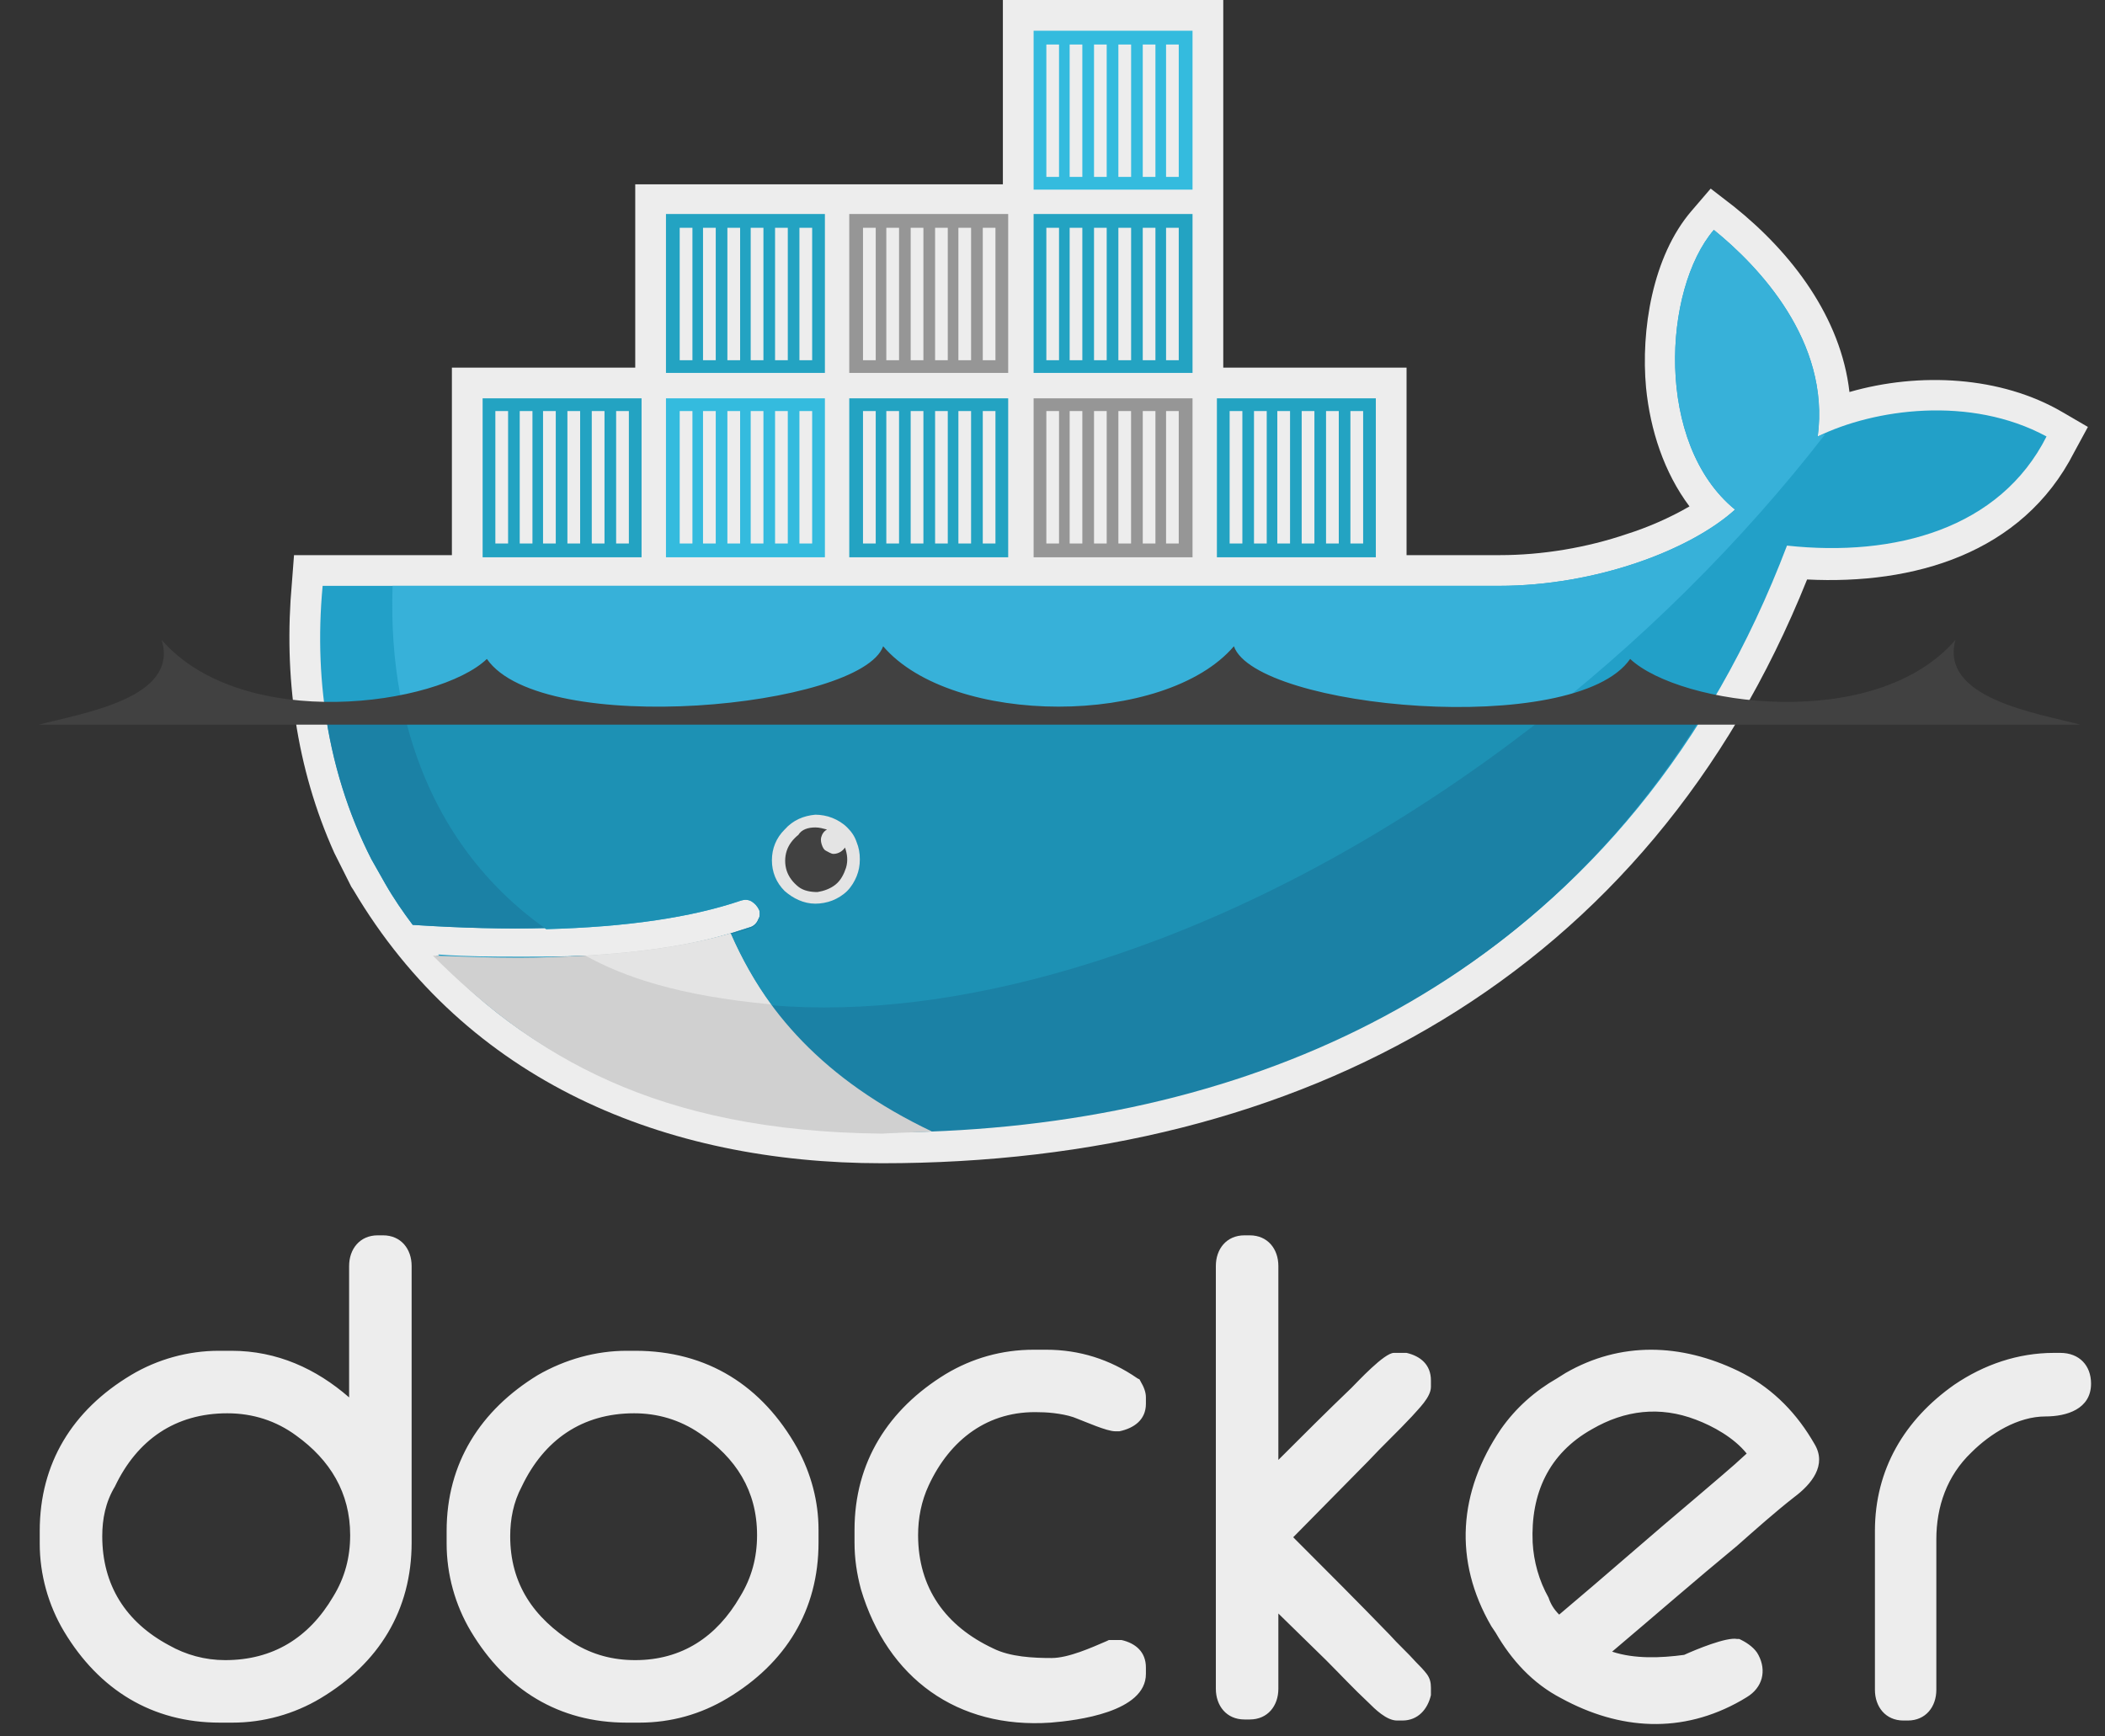 <svg width="40" height="33" viewBox="0 0 40 33" fill="none" xmlns="http://www.w3.org/2000/svg">
<rect x="0" y="0" width="40" height="33" fill="#333333" stroke="none"/>
<path fill-rule="evenodd" clip-rule="evenodd" d="M6.634 26.557V24.06C6.634 23.738 6.836 23.477 7.178 23.477H7.279C7.621 23.477 7.822 23.738 7.822 24.06V29.315C7.822 30.604 7.198 31.611 6.091 32.275C5.587 32.577 5.003 32.738 4.42 32.738H4.178C2.889 32.738 1.883 32.114 1.218 31.007C0.916 30.503 0.755 29.919 0.755 29.336V29.094C0.755 27.805 1.379 26.799 2.487 26.134C2.99 25.832 3.574 25.671 4.158 25.671H4.399C5.265 25.671 6.01 26.013 6.634 26.557ZM1.943 29.195C1.943 30.121 2.386 30.826 3.212 31.268C3.534 31.45 3.896 31.55 4.279 31.55C5.185 31.55 5.869 31.128 6.332 30.342C6.554 29.98 6.654 29.597 6.654 29.174C6.654 28.369 6.272 27.745 5.628 27.282C5.245 27 4.802 26.859 4.319 26.859C3.332 26.859 2.607 27.362 2.185 28.248C2.003 28.55 1.943 28.872 1.943 29.195ZM11.909 25.671H12.071C13.44 25.671 14.487 26.336 15.151 27.523C15.413 28.007 15.554 28.53 15.554 29.074V29.315C15.554 30.604 14.93 31.611 13.822 32.275C13.319 32.577 12.755 32.738 12.151 32.738H11.909C10.621 32.738 9.614 32.114 8.95 31.007C8.648 30.503 8.487 29.919 8.487 29.336V29.094C8.487 27.805 9.131 26.799 10.218 26.134C10.742 25.832 11.326 25.671 11.909 25.671ZM9.695 29.195C9.695 30.101 10.138 30.745 10.903 31.228C11.265 31.45 11.648 31.55 12.071 31.55C12.957 31.55 13.621 31.107 14.064 30.342C14.285 29.98 14.386 29.597 14.386 29.174C14.386 28.329 13.983 27.705 13.299 27.242C12.916 26.98 12.493 26.859 12.05 26.859C11.064 26.859 10.339 27.362 9.916 28.248C9.755 28.55 9.695 28.872 9.695 29.195ZM20.466 26.96C20.285 26.879 19.963 26.839 19.762 26.839C18.775 26.799 18.05 27.362 17.648 28.228C17.507 28.53 17.446 28.852 17.446 29.174C17.446 30.181 17.97 30.906 18.876 31.329C19.198 31.49 19.641 31.51 19.983 31.51C20.305 31.51 20.748 31.309 21.03 31.188L21.071 31.168H21.292H21.312C21.574 31.228 21.775 31.389 21.775 31.691V31.812C21.775 32.537 20.466 32.698 19.963 32.738C18.191 32.859 16.863 31.893 16.359 30.201C16.279 29.899 16.238 29.617 16.238 29.315V29.074C16.238 27.785 16.883 26.779 17.97 26.114C18.473 25.812 19.037 25.651 19.641 25.651H19.883C20.507 25.651 21.091 25.832 21.614 26.195L21.654 26.215L21.675 26.255C21.735 26.356 21.775 26.456 21.775 26.557V26.678C21.775 26.98 21.554 27.141 21.272 27.201H21.252H21.191C21.03 27.201 20.628 27.02 20.466 26.96ZM24.292 27.745C24.755 27.282 25.218 26.819 25.681 26.376C25.802 26.255 26.305 25.711 26.487 25.711H26.708H26.728C26.99 25.772 27.191 25.933 27.191 26.235V26.356C27.191 26.557 26.95 26.779 26.829 26.919C26.567 27.201 26.265 27.483 26.003 27.765L24.574 29.215C25.198 29.839 25.802 30.443 26.406 31.067C26.567 31.248 26.748 31.409 26.91 31.591C26.97 31.651 27.05 31.732 27.111 31.812C27.171 31.893 27.191 31.973 27.191 32.074V32.195V32.215C27.131 32.477 26.95 32.698 26.648 32.698H26.547C26.346 32.698 26.124 32.477 26.003 32.356C25.722 32.094 25.46 31.812 25.198 31.55L24.292 30.664V32.094C24.292 32.416 24.091 32.678 23.748 32.678H23.648C23.305 32.678 23.104 32.416 23.104 32.094V24.06C23.104 23.738 23.305 23.477 23.648 23.477H23.748C24.091 23.477 24.292 23.738 24.292 24.06V27.745ZM39.03 25.711H39.151C39.514 25.711 39.735 25.953 39.735 26.295C39.735 26.779 39.272 26.919 38.869 26.919C38.346 26.919 37.822 27.242 37.46 27.604C36.997 28.047 36.795 28.631 36.795 29.255V32.114C36.795 32.436 36.594 32.698 36.252 32.698H36.171C35.829 32.698 35.628 32.436 35.628 32.114V29.094C35.628 27.926 36.191 26.98 37.138 26.315C37.701 25.933 38.346 25.711 39.03 25.711ZM30.634 31.389C31.057 31.53 31.561 31.51 32.003 31.45C32.225 31.349 32.809 31.107 33.01 31.148H33.05L33.091 31.168C33.212 31.228 33.352 31.329 33.413 31.45C33.574 31.752 33.493 32.074 33.191 32.255L33.091 32.315C31.963 32.96 30.775 32.879 29.668 32.275C29.124 31.993 28.722 31.55 28.42 31.027L28.339 30.906C27.614 29.658 27.715 28.349 28.52 27.161C28.802 26.758 29.165 26.436 29.587 26.195L29.748 26.094C30.795 25.49 31.943 25.53 33.03 26.054C33.614 26.336 34.077 26.779 34.42 27.342L34.48 27.443C34.722 27.846 34.42 28.208 34.097 28.45C33.735 28.732 33.352 29.074 33.01 29.376C32.205 30.04 31.42 30.725 30.634 31.389ZM29.628 30.685C30.514 29.94 31.379 29.174 32.265 28.43C32.567 28.168 32.889 27.906 33.191 27.624C32.95 27.322 32.547 27.101 32.225 26.98C31.54 26.718 30.876 26.799 30.252 27.161C29.426 27.624 29.084 28.389 29.124 29.315C29.144 29.678 29.245 30.04 29.426 30.362C29.466 30.483 29.527 30.584 29.628 30.685ZM23.245 6.987H26.728V10.55H28.5C29.305 10.55 30.151 10.409 30.916 10.148C31.299 10.027 31.722 9.846 32.104 9.624C31.621 8.98 31.359 8.174 31.279 7.369C31.178 6.282 31.399 4.872 32.144 4.007L32.507 3.584L32.95 3.926C34.057 4.812 34.983 6.04 35.144 7.45C36.473 7.067 38.024 7.148 39.191 7.832L39.675 8.114L39.413 8.597C38.426 10.53 36.352 11.114 34.339 11.013C31.319 18.544 24.735 22.107 16.762 22.107C12.634 22.107 8.869 20.557 6.715 16.913L6.675 16.852L6.352 16.208C5.628 14.597 5.386 12.846 5.547 11.074L5.587 10.55H8.587V6.987H12.071V3.503H19.057V0H23.245V6.987Z" fill="#EDEDED"/>
<path fill-rule="evenodd" clip-rule="evenodd" d="M34.541 8.295C34.782 6.483 33.413 5.054 32.567 4.369C31.601 5.497 31.44 8.436 32.97 9.685C32.124 10.45 30.332 11.134 28.48 11.134H6.131C5.95 13.047 6.292 14.819 7.057 16.329L7.319 16.792C7.48 17.074 7.661 17.336 7.842 17.577C8.769 17.638 9.614 17.658 10.379 17.638C11.91 17.597 13.138 17.416 14.084 17.094C14.145 17.074 14.225 17.074 14.285 17.114C14.346 17.154 14.386 17.195 14.426 17.275C14.447 17.336 14.447 17.416 14.406 17.477C14.386 17.537 14.326 17.597 14.265 17.617C14.145 17.658 14.004 17.698 13.883 17.738C13.138 17.96 12.352 18.101 11.326 18.161C11.386 18.161 11.265 18.161 11.265 18.161C11.225 18.161 11.185 18.161 11.145 18.161C10.742 18.181 10.299 18.181 9.856 18.181C9.373 18.181 8.889 18.181 8.346 18.141H8.326C10.198 20.235 13.098 21.483 16.762 21.483C24.494 21.483 31.037 18.06 33.957 10.369C36.01 10.591 38.004 10.047 38.889 8.295C37.44 7.51 35.608 7.772 34.541 8.295Z" fill="#22A0C8"/>
<path fill-rule="evenodd" clip-rule="evenodd" d="M34.541 8.295C34.782 6.483 33.413 5.054 32.567 4.369C31.601 5.497 31.44 8.436 32.97 9.685C32.124 10.45 30.332 11.134 28.48 11.134H7.46C7.359 14.074 8.467 16.309 10.379 17.658C11.91 17.617 13.138 17.436 14.084 17.114C14.145 17.094 14.225 17.094 14.285 17.134C14.346 17.174 14.386 17.215 14.426 17.295C14.447 17.356 14.447 17.436 14.406 17.497C14.386 17.557 14.326 17.617 14.265 17.638C14.145 17.678 14.004 17.718 13.883 17.758C13.138 17.98 12.272 18.141 11.245 18.201L11.225 18.181C13.863 19.53 17.668 19.53 22.037 17.839C26.93 15.946 31.5 12.362 34.681 8.255C34.641 8.255 34.581 8.275 34.541 8.295Z" fill="#37B1D9"/>
<path fill-rule="evenodd" clip-rule="evenodd" d="M6.171 13.47C6.312 14.497 6.614 15.463 7.057 16.329L7.319 16.792C7.48 17.074 7.661 17.335 7.843 17.577C8.769 17.637 9.614 17.658 10.379 17.637C11.91 17.597 13.138 17.416 14.084 17.094C14.145 17.074 14.225 17.074 14.286 17.114C14.346 17.154 14.386 17.195 14.426 17.275C14.447 17.335 14.447 17.416 14.406 17.476C14.386 17.537 14.326 17.597 14.265 17.617C14.145 17.658 14.004 17.698 13.883 17.738C13.138 17.96 12.272 18.101 11.245 18.161C11.205 18.161 11.145 18.161 11.104 18.161C10.702 18.181 10.279 18.201 9.816 18.201C9.332 18.201 8.829 18.201 8.285 18.161C10.158 20.255 13.077 21.523 16.722 21.523C23.346 21.523 29.084 19.007 32.426 13.47H6.171Z" fill="#1B81A5"/>
<path fill-rule="evenodd" clip-rule="evenodd" d="M7.661 13.47C8.064 15.282 9.01 16.691 10.38 17.658C11.91 17.617 13.138 17.436 14.084 17.114C14.145 17.094 14.225 17.094 14.286 17.134C14.346 17.174 14.386 17.215 14.427 17.295C14.447 17.356 14.447 17.436 14.406 17.497C14.386 17.557 14.326 17.617 14.265 17.637C14.145 17.678 14.004 17.718 13.883 17.758C13.138 17.98 12.272 18.121 11.245 18.181C13.883 19.53 17.668 19.51 22.057 17.839C24.695 16.832 27.252 15.302 29.527 13.49H7.661V13.47Z" fill="#1D91B4"/>
<path fill-rule="evenodd" clip-rule="evenodd" d="M9.171 7.57H12.191V10.591H9.171V7.57ZM9.413 7.812H9.655V10.329H9.413V7.812ZM9.876 7.812H10.118V10.329H9.876V7.812ZM10.319 7.812H10.561V10.329H10.319V7.812ZM10.782 7.812H11.024V10.329H10.782V7.812ZM11.245 7.812H11.487V10.329H11.245V7.812ZM11.708 7.812H11.95V10.329H11.708V7.812ZM12.655 4.067H15.675V7.087H12.655V4.067ZM12.916 4.329H13.158V6.846H12.916V4.329ZM13.359 4.329H13.601V6.846H13.359V4.329ZM13.822 4.329H14.064V6.846H13.822V4.329ZM14.265 4.329H14.507V6.846H14.265V4.329ZM14.728 4.329H14.97V6.846H14.728V4.329ZM15.191 4.329H15.433V6.846H15.191V4.329Z" fill="#23A3C2"/>
<path fill-rule="evenodd" clip-rule="evenodd" d="M12.655 7.57H15.675V10.591H12.655V7.57ZM12.916 7.812H13.158V10.329H12.916V7.812ZM13.359 7.812H13.601V10.329H13.359V7.812ZM13.822 7.812H14.064V10.329H13.822V7.812ZM14.265 7.812H14.507V10.329H14.265V7.812ZM14.728 7.812H14.97V10.329H14.728V7.812ZM15.191 7.812H15.433V10.329H15.191V7.812Z" fill="#34BBDE"/>
<path fill-rule="evenodd" clip-rule="evenodd" d="M16.138 7.57H19.158V10.591H16.138V7.57ZM16.399 7.812H16.641V10.329H16.399V7.812ZM16.842 7.812H17.084V10.329H16.842V7.812ZM17.305 7.812H17.547V10.329H17.305V7.812ZM17.769 7.812H18.01V10.329H17.769V7.812ZM18.212 7.812H18.453V10.329H18.212V7.812ZM18.675 7.812H18.916V10.329H18.675V7.812Z" fill="#23A3C2"/>
<path fill-rule="evenodd" clip-rule="evenodd" d="M16.138 4.067H19.158V7.087H16.138V4.067ZM16.399 4.329H16.641V6.846H16.399V4.329ZM16.842 4.329H17.084V6.846H16.842V4.329ZM17.305 4.329H17.547V6.846H17.305V4.329ZM17.769 4.329H18.01V6.846H17.769V4.329ZM18.212 4.329H18.453V6.846H18.212V4.329ZM18.675 4.329H18.916V6.846H18.675V4.329ZM19.641 7.57H22.661V10.591H19.641V7.57ZM19.883 7.812H20.124V10.329H19.883V7.812ZM20.326 7.812H20.567V10.329H20.326V7.812ZM20.789 7.812H21.03V10.329H20.789V7.812ZM21.252 7.812H21.493V10.329H21.252V7.812ZM21.715 7.812H21.956V10.329H21.715V7.812ZM22.158 7.812H22.399V10.329H22.158V7.812Z" fill="#969696"/>
<path fill-rule="evenodd" clip-rule="evenodd" d="M19.641 4.067H22.661V7.087H19.641V4.067ZM19.883 4.329H20.124V6.846H19.883V4.329ZM20.326 4.329H20.567V6.846H20.326V4.329ZM20.789 4.329H21.03V6.846H20.789V4.329ZM21.252 4.329H21.494V6.846H21.252V4.329ZM21.715 4.329H21.956V6.846H21.715V4.329ZM22.158 4.329H22.399V6.846H22.158V4.329Z" fill="#23A3C2"/>
<path fill-rule="evenodd" clip-rule="evenodd" d="M19.641 0.584H22.661V3.604H19.641V0.584ZM19.883 0.846H20.124V3.362H19.883V0.846ZM20.326 0.846H20.567V3.362H20.326V0.846ZM20.789 0.846H21.03V3.362H20.789V0.846ZM21.252 0.846H21.494V3.362H21.252V0.846ZM21.715 0.846H21.956V3.362H21.715V0.846ZM22.158 0.846H22.399V3.362H22.158V0.846Z" fill="#34BBDE"/>
<path fill-rule="evenodd" clip-rule="evenodd" d="M23.124 7.57H26.144V10.591H23.124V7.57ZM23.366 7.812H23.608V10.329H23.366V7.812ZM23.829 7.812H24.071V10.329H23.829V7.812ZM24.272 7.812H24.514V10.329H24.272V7.812ZM24.735 7.812H24.977V10.329H24.735V7.812ZM25.198 7.812H25.44V10.329H25.198V7.812ZM25.661 7.812H25.903V10.329H25.661V7.812Z" fill="#23A3C2"/>
<path fill-rule="evenodd" clip-rule="evenodd" d="M15.493 15.483C15.594 15.483 15.715 15.503 15.816 15.544C15.916 15.584 16.017 15.644 16.098 15.725C16.178 15.805 16.238 15.886 16.279 16.007C16.319 16.107 16.339 16.208 16.339 16.329C16.339 16.45 16.319 16.55 16.279 16.651C16.238 16.752 16.178 16.852 16.098 16.933C16.017 17.013 15.916 17.074 15.816 17.114C15.715 17.154 15.594 17.174 15.493 17.174C15.272 17.174 15.071 17.074 14.91 16.933C14.748 16.772 14.668 16.57 14.668 16.349C14.668 16.127 14.748 15.926 14.91 15.765C15.071 15.584 15.272 15.503 15.493 15.483Z" fill="#E4E4E4"/>
<path fill-rule="evenodd" clip-rule="evenodd" d="M15.493 15.725C15.574 15.725 15.634 15.745 15.715 15.765C15.675 15.785 15.634 15.825 15.614 15.886C15.594 15.926 15.594 15.986 15.614 16.047C15.634 16.107 15.655 16.148 15.695 16.168C15.735 16.188 15.796 16.228 15.836 16.228C15.937 16.228 16.017 16.168 16.057 16.107C16.098 16.228 16.118 16.349 16.077 16.49C16.037 16.611 15.977 16.732 15.876 16.812C15.775 16.892 15.655 16.933 15.534 16.953C15.413 16.953 15.272 16.933 15.171 16.852C15.071 16.772 14.99 16.671 14.95 16.55C14.91 16.43 14.91 16.288 14.95 16.168C14.99 16.047 15.071 15.946 15.171 15.866C15.232 15.765 15.353 15.725 15.493 15.725ZM0.735 13.772H39.534C38.688 13.55 36.856 13.268 37.158 12.161C35.628 13.933 31.923 13.409 30.977 12.523C29.93 14.034 23.869 13.47 23.447 12.282C22.138 13.812 18.091 13.812 16.782 12.282C16.359 13.45 10.299 14.034 9.252 12.523C8.326 13.409 4.621 13.933 3.071 12.161C3.413 13.268 1.581 13.55 0.735 13.772Z" fill="#414141"/>
<path fill-rule="evenodd" clip-rule="evenodd" d="M17.708 21.503C15.634 20.517 14.507 19.188 13.883 17.738C13.118 17.96 12.191 18.101 11.124 18.161C10.722 18.181 10.299 18.201 9.856 18.201C9.332 18.201 8.809 18.181 8.225 18.161C10.118 20.054 12.453 21.503 16.762 21.544C17.084 21.523 17.386 21.523 17.708 21.503Z" fill="#D0D0D0"/>
<path fill-rule="evenodd" clip-rule="evenodd" d="M14.648 19.087C14.366 18.705 14.084 18.201 13.883 17.738C13.118 17.96 12.191 18.101 11.124 18.161C11.849 18.564 12.896 18.926 14.648 19.087Z" fill="#E4E4E4"/>
</svg>
